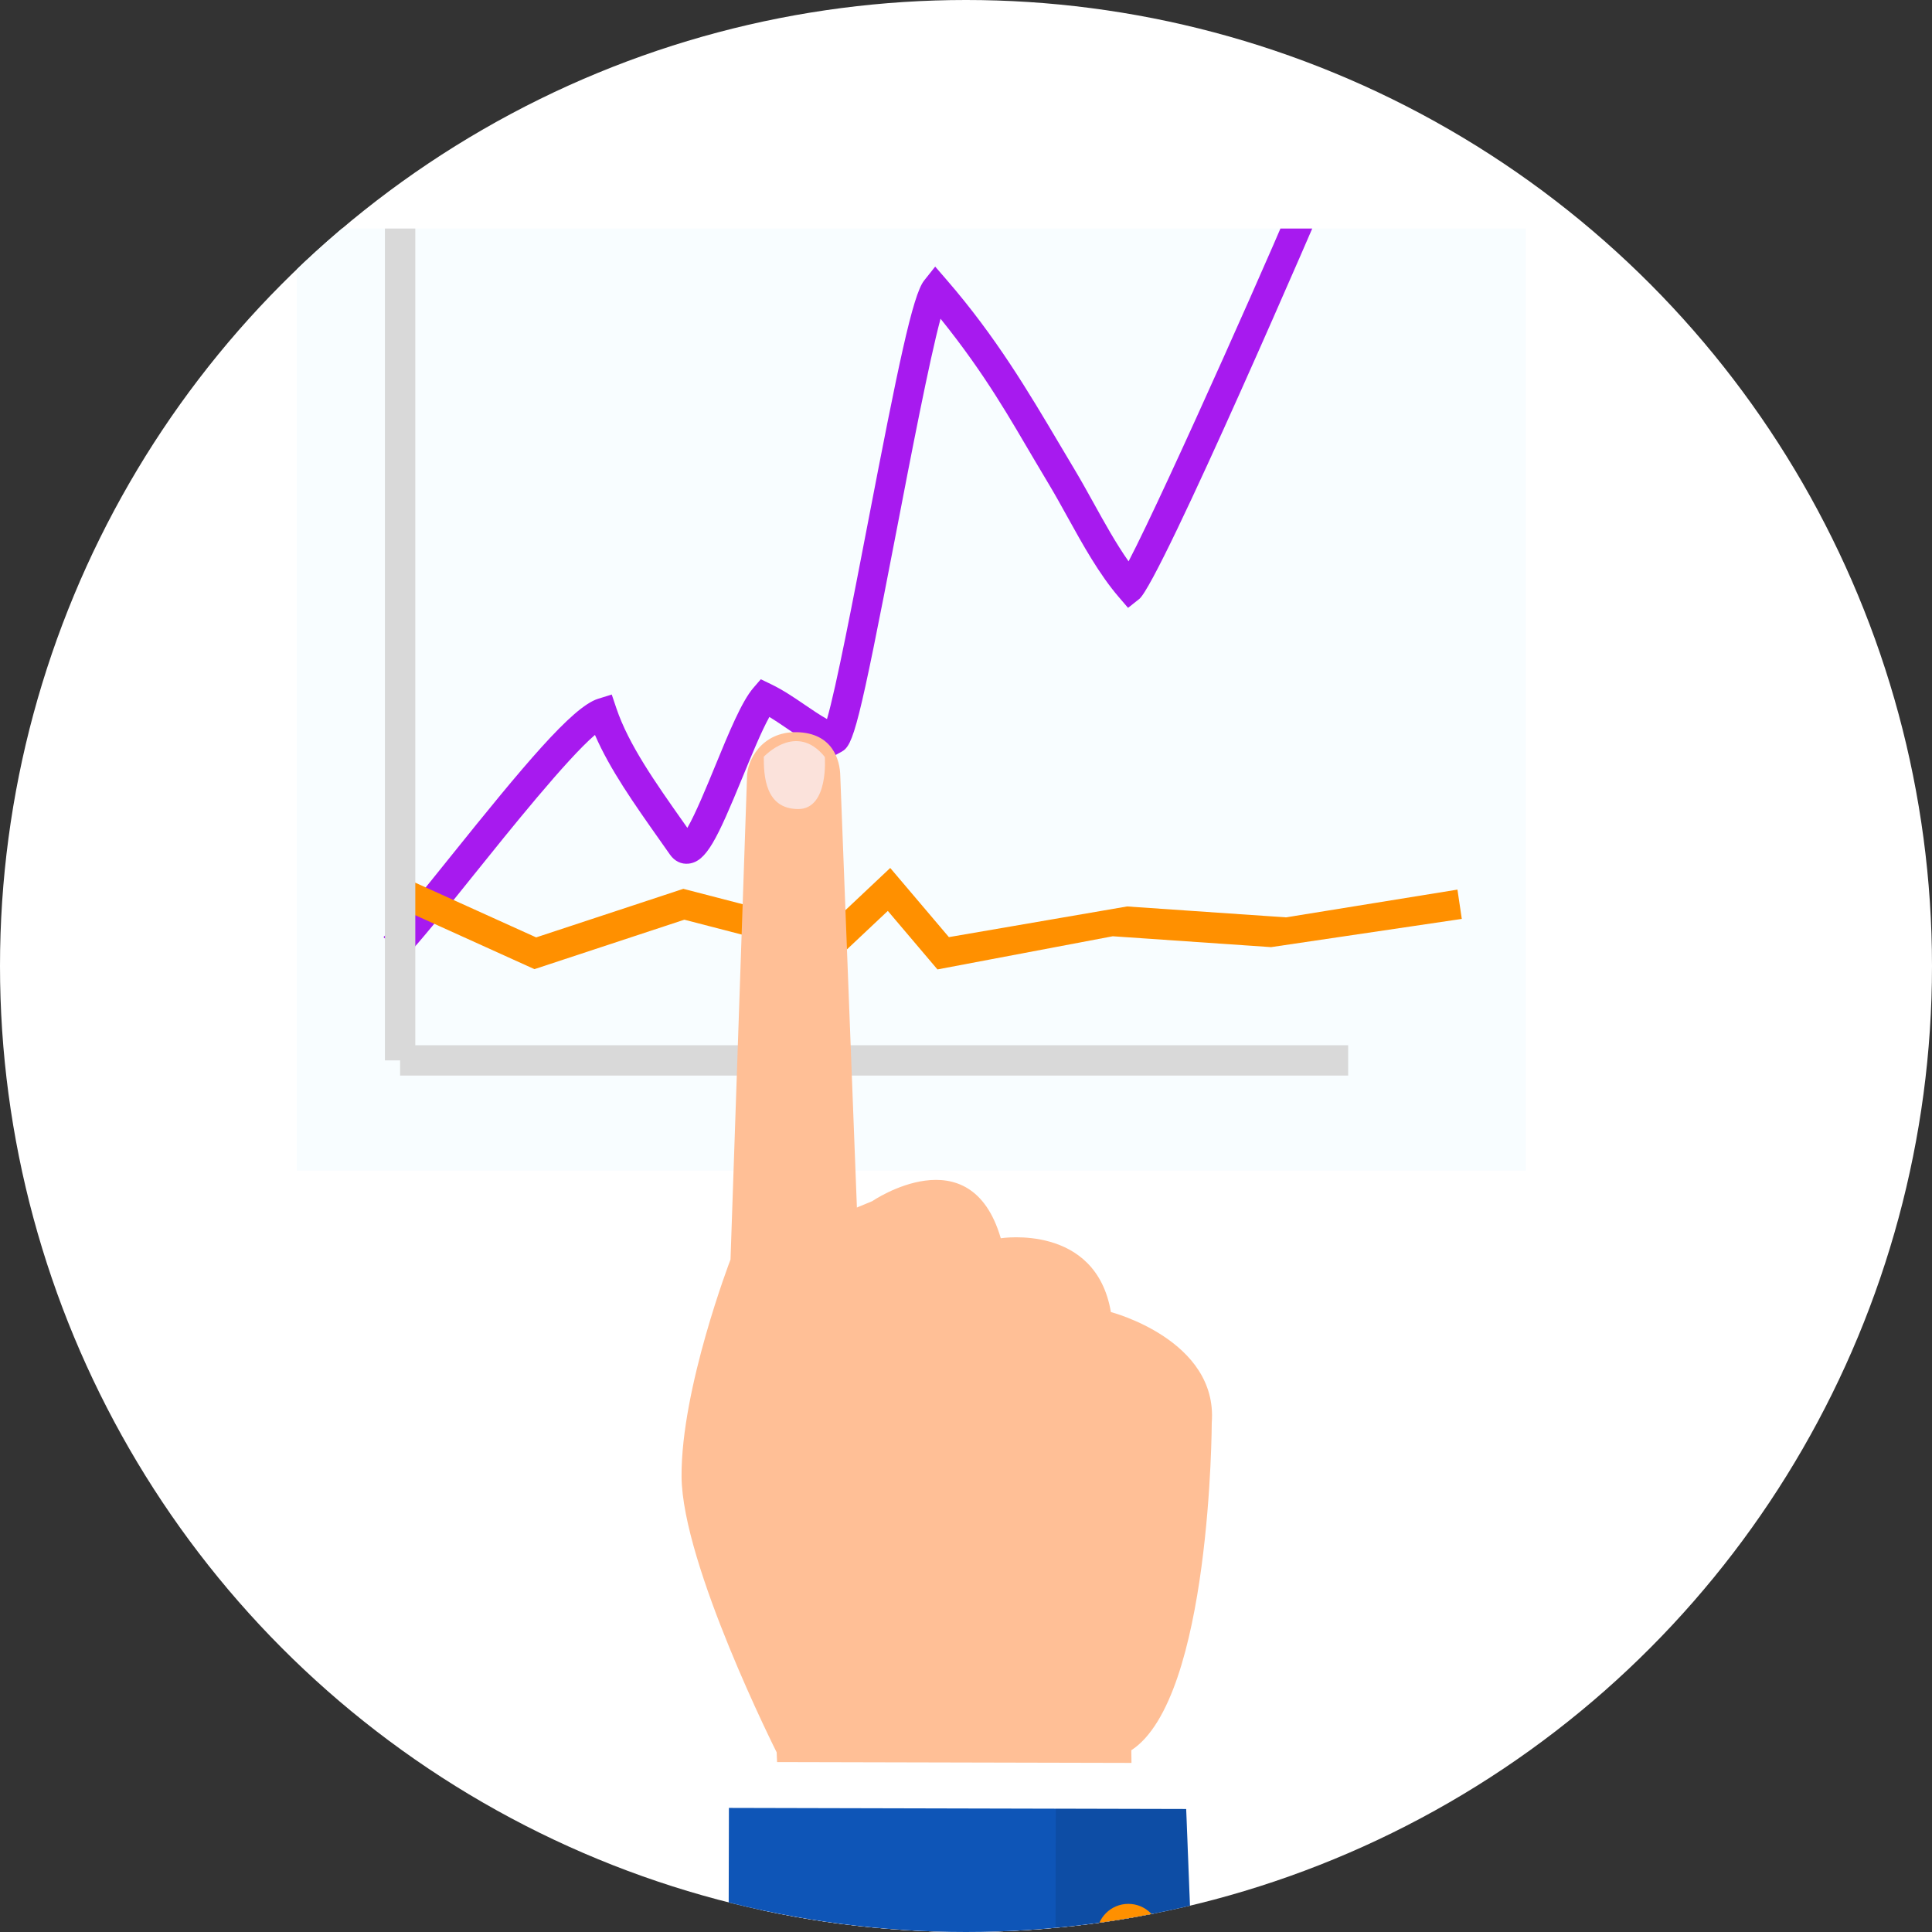 <svg xmlns="http://www.w3.org/2000/svg" xmlns:xlink="http://www.w3.org/1999/xlink" width="234" height="234" viewBox="0 0 234 234"><rect x="0" y="0" width="234" height="234" fill="#333333" stroke="none"/><circle fill="#FFF" cx="117" cy="117" r="117"/><defs><circle id="a" cx="117" cy="117" r="117"/></defs><clipPath id="b"><use xlink:href="#a" overflow="visible"/></clipPath><g clip-path="url(#b)"><defs><path id="c" d="M218.777 222.948c0 7.512-6.092 13.604-13.605 13.604H16.084c-7.514 0-13.604-6.092-13.604-13.604V41.283c0-7.513 6.09-13.604 13.604-13.604h189.088c7.514 0 13.605 6.091 13.605 13.604v181.665z"/></defs><clipPath id="d"><use xlink:href="#c" overflow="visible"/></clipPath><g clip-path="url(#d)"><path fill="#F8FDFF" d="M35.945-6.778h148.848V141.79H35.945z"/><path fill="#D9D9D9" d="M48.461 126.594h114.826v3.681H48.461z"/><path fill="#A71AEF" d="M49.057 115.976l-2.604-2.469c1.81-1.907 4.856-5.702 8.082-9.719 8.779-10.931 14.768-18.169 17.883-19.144l1.675-.524.561 1.662c1.484 4.401 4.729 9.004 8.167 13.875l.43.612c.981-1.682 2.382-5.092 3.379-7.521 1.646-4.006 3.198-7.791 4.62-9.437l.897-1.04 1.238.597c1.459.702 2.788 1.608 4.074 2.485.922.628 1.812 1.234 2.704 1.738 1.112-3.821 3.188-14.601 4.902-23.503 3.705-19.244 5.474-27.859 6.857-29.603l1.345-1.695 1.416 1.636c5.934 6.852 9.881 13.521 13.7 19.969.592 1 1.18 1.994 1.771 2.978.77 1.285 1.543 2.682 2.292 4.033 1.349 2.436 2.731 4.934 4.245 7.083C141.2 59.354 155.97 26 157.382 22.232c.911-2.435 2.354-6.019 4.055-9.262 1.554-2.966 4.605-4.153 7.298-5.201 2.181-.848 4.241-1.649 5.317-3.217l2.956 2.031c-1.702 2.479-4.502 3.568-6.973 4.53-2.41.938-4.491 1.748-5.422 3.521-1.613 3.081-2.996 6.516-3.872 8.856-.165.441-20.234 47.051-22.76 49.059l-1.353 1.074-1.125-1.31c-2.377-2.769-4.319-6.277-6.198-9.669-.767-1.387-1.491-2.695-2.229-3.927-.595-.99-1.186-1.989-1.781-2.996-2.854-4.819-5.883-10.298-11.378-17.116-1.367 5.073-3.606 16.702-5.331 25.661-4.613 23.959-5.235 26.013-6.656 26.784l-.744.404-.878-.309c-1.768-.715-3.346-1.79-4.871-2.83-.768-.523-1.509-1.029-2.253-1.478-.965 1.736-2.157 4.64-3.237 7.271-3.113 7.583-4.394 10.257-6.537 10.495-.886.102-1.708-.299-2.261-1.088l-1.262-1.793c-3.079-4.366-6.013-8.524-7.827-12.708-3.393 2.902-10.323 11.531-14.729 17.017-3.416 4.256-6.365 7.929-8.274 9.945z"/><path fill="#FF9000" d="M113.542 117.415l-6.011-7.087-6.205 5.842-18.44-4.778-18.156 5.989-17.715-8.02 1.479-3.267 16.443 7.441 17.827-5.882 17.546 4.548 7.512-7.075 7.106 8.376 21.581-3.714 19.248 1.321 20.766-3.361.526 3.548-23.101 3.419-19.175-1.317z"/><path fill="#D9D9D9" d="M46.621 6.58h3.68v121.854h-3.68z"/><path fill="#FFBF96" d="M105.637 145.485s11.895-8.135 15.576 4.49c0 0 11.508-1.828 13.336 8.939 0 0 12.982 3.369 12.217 13.389 0 0-.082 33.396-9.744 39.684l.949 69.424s-43.049.611-41.934-.129c1.115-.738-1.971-69.047-1.971-69.047s-11.449-22.734-11.518-33.406c-.066-10.67 5.912-26.232 5.912-26.232l17.177-7.112z"/><path fill="#FFBF96" d="M103.947 150.427c.156 10.156 1.555 2.605-5.578 2.707l-2.758.041c-2.359.035-7.123 1.908-7.152-.051l2.016-58.962c-.031-1.957 1.719-5.574 6.039-5.481 4.318.092 5.23 3.355 5.26 5.314l2.173 56.432z"/><path fill="#FBE2DB" d="M92.508 91.661s3.943-4.284 7.391.018c0 0 .504 6.324-3.232 6.311-4.003-.016-4.163-4.051-4.159-6.329z"/><path fill="#FFF" d="M92.201 213.413l47.77.113-.147 61.2-47.775 2.515z"/><path fill="#0E55B7" d="M88.285 218.97l55.383.133 2.826 72.369-58.381-.139z"/><path opacity=".1" d="M127.877 219.063l-.17 72.366 18.787.043-2.826-72.369z"/><circle fill="#FF9000" cx="136.662" cy="234.426" r="3.834"/><circle fill="#FF9000" cx="137.203" cy="247.786" r="3.834"/></g></g></svg>